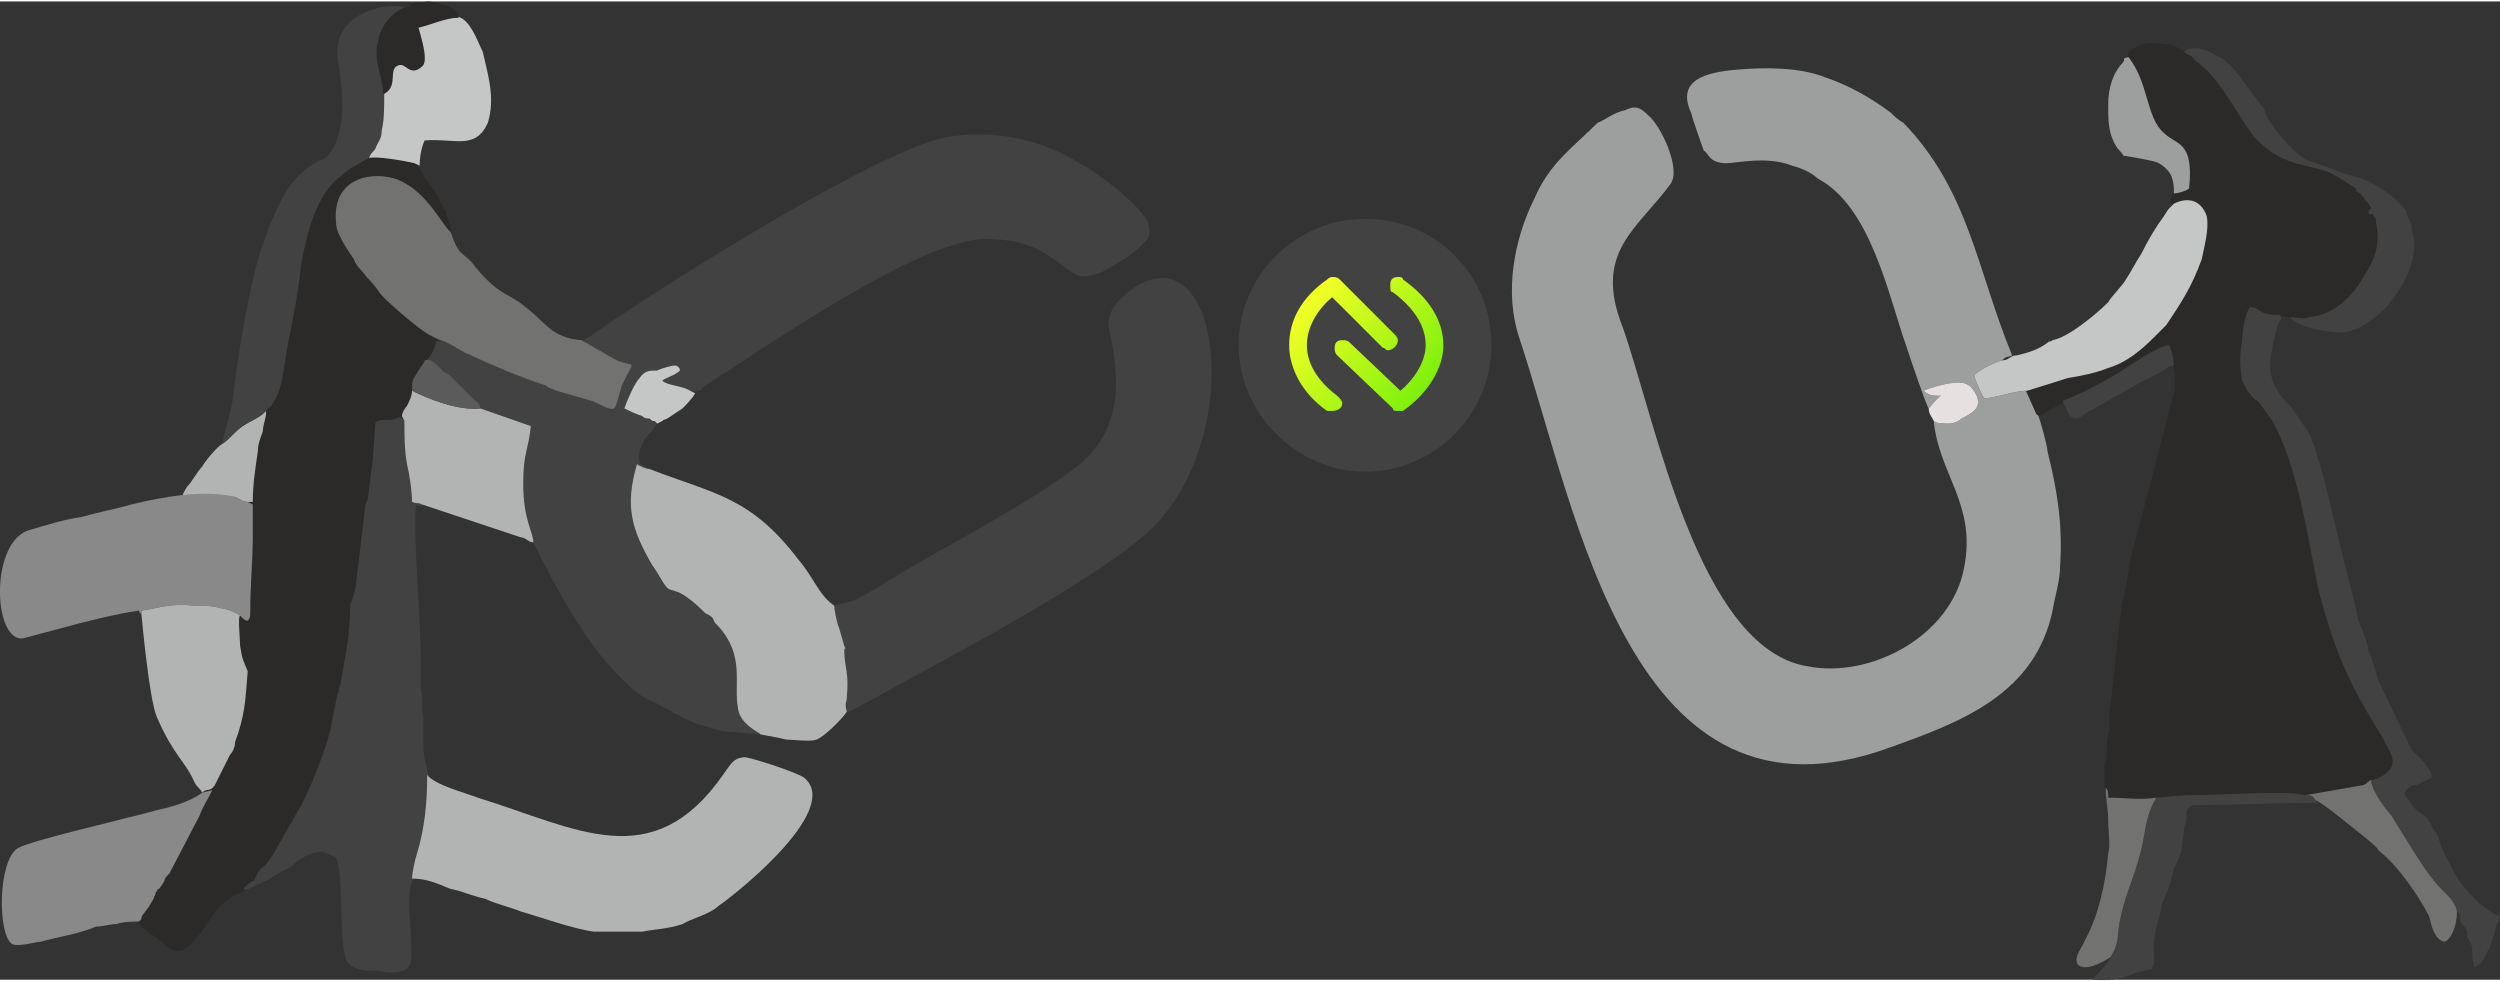 <?xml version="1.0" encoding="UTF-8"?>
<!DOCTYPE svg PUBLIC "-//W3C//DTD SVG 1.1//EN" "http://www.w3.org/Graphics/SVG/1.1/DTD/svg11.dtd">
<!-- Creator: CorelDRAW 2021 (64-Bit) -->
<svg xmlns="http://www.w3.org/2000/svg" xml:space="preserve" width="795px" height="312px" version="1.1" style="shape-rendering:geometricPrecision; text-rendering:geometricPrecision; image-rendering:optimizeQuality; fill-rule:evenodd; clip-rule:evenodd"
viewBox="0 0 9.89 3.87"
 xmlns:xlink="http://www.w3.org/1999/xlink"
 xmlns:xodm="http://www.corel.com/coreldraw/odm/2003">
 <rect x="0" y="0" width="9.89" height="3.87" fill="#333333" stroke="none"/>
 <defs>
  <style type="text/css">
   <![CDATA[
    .str1 {stroke:#434242;stroke-width:0.01;stroke-linecap:round;stroke-linejoin:round;stroke-miterlimit:22.926}
    .str0 {stroke:#2B2A29;stroke-width:0.01;stroke-linecap:round;stroke-linejoin:round;stroke-miterlimit:22.926}
    .fil6 {fill:#C5C6C6}
    .fil3 {fill:#B2B3B3}
    .fil0 {fill:#9D9E9E}
    .fil4 {fill:#898989}
    .fil5 {fill:#727271}
    .fil7 {fill:#5B5B5B}
    .fil1 {fill:#434242}
    .fil2 {fill:#2B2A29}
    .fil8 {fill:#E7E0E1}
    .fil9 {fill:#434242;fill-rule:nonzero}
    .fil11 {fill:url(#id0);fill-rule:nonzero}
    .fil10 {fill:url(#id1);fill-rule:nonzero}
   ]]>
  </style>
  <linearGradient id="id0" gradientUnits="userSpaceOnUse" x1="5.18" y1="1.21" x2="5.64" y2="1.6">
   <stop offset="0" style="stop-opacity:1; stop-color:#EFFE25"/>
   <stop offset="1" style="stop-opacity:1; stop-color:#75EF0A"/>
  </linearGradient>
  <linearGradient id="id1" gradientUnits="userSpaceOnUse" xlink:href="#id0" x1="5.18" y1="1.21" x2="5.64" y2="1.6">
  </linearGradient>
 </defs>
 <g id="Layer_x0020_1">
  <path class="fil0" d="M6.74 0.59c0.02,0.01 0.02,0.05 0.09,0.05 0.04,0 0.16,-0.03 0.26,0.01 0.04,0.01 0.08,0.03 0.1,0.05 0.21,0.11 0.28,0.46 0.35,0.66 0.01,0.03 0.08,0.24 0.09,0.25 0.01,-0.01 0.04,-0.05 0.05,-0.05 -0.03,0 -0.05,0 -0.07,-0.02 0.02,-0.01 0.09,-0.03 0.11,-0.03 0.06,-0.01 0.08,0.01 0.1,0.05 0.02,0.05 -0.02,0.07 -0.06,0.09 -0.01,0.01 -0.03,0.02 -0.05,0.02 -0.02,0 -0.05,0 -0.06,-0.01 0.02,0.21 0.17,0.33 0.12,0.58 -0.05,0.27 -0.37,0.44 -0.62,0.39 -0.43,-0.07 -0.6,-0.97 -0.73,-1.34 -0.12,-0.3 0.06,-0.39 0.19,-0.57 0.04,-0.06 -0.04,-0.23 -0.09,-0.27 -0.03,-0.03 -0.05,-0.04 -0.09,-0.02 -0.05,0.01 -0.08,0.04 -0.11,0.05 -0.1,0.1 -0.19,0.16 -0.25,0.3 -0.08,0.16 -0.12,0.37 -0.06,0.55 0.23,0.69 0.44,2 1.47,1.62 0.28,-0.1 0.57,-0.21 0.64,-0.54 0.01,-0.06 0.03,-0.12 0.03,-0.18 0.01,-0.16 -0.01,-0.29 -0.05,-0.45 0,-0.02 -0.03,-0.13 -0.04,-0.15l-0.04 -0.09c-0.05,0 -0.13,0.03 -0.17,0.03 -0.01,-0.01 -0.04,-0.08 -0.04,-0.09 0.01,-0.02 0.1,-0.06 0.11,-0.06 0.02,-0.02 0.02,-0.01 0.04,-0.02 -0.14,-0.34 -0.17,-0.65 -0.43,-0.92 -0.02,-0.01 -0.04,-0.03 -0.05,-0.04 -0.08,-0.06 -0.17,-0.11 -0.26,-0.14 -0.1,-0.04 -0.24,-0.04 -0.35,-0.03 -0.12,0.01 -0.24,0.04 -0.18,0.17 0.01,0.04 0.04,0.12 0.05,0.15z"/>
  <path class="fil1" d="M2.37 1.3c-0.04,0.03 -0.03,0.02 -0.06,0.04l-0.01 0 0.14 0.08c0.08,0.03 0.07,-0.01 0.02,0.1 -0.01,0.03 -0.02,0.08 -0.03,0.09 -0.02,0.01 -0.06,-0.02 -0.09,-0.03l-0.14 -0.04c-0.02,-0.01 -0.03,-0.01 -0.04,-0.02 -0.12,-0.04 -0.21,-0.08 -0.32,-0.13 -0.02,-0.01 -0.08,-0.05 -0.1,-0.05 -0.03,-0.01 -0.01,0.02 -0.05,0.07 0,0 0,0 0,0l-0.01 0.01c0.03,-0.01 0.05,0.02 0.07,0.04 0.01,0.01 0.02,0.01 0.03,0.02l0.08 0.08c0.02,0.02 0.04,0.03 0.04,0.05l0.2 0.07c-0.01,0.1 -0.03,0.1 -0.03,0.23 0,0.14 0.04,0.19 0.04,0.23 0.09,0.18 0.2,0.39 0.34,0.53 0.11,0.11 0.11,0.08 0.17,0.12 0.06,0.03 0.1,0.06 0.18,0.08 0.03,0.01 0.06,0.02 0.1,0.02 0.02,0 0.09,0.01 0.11,0.01 -0.01,-0.01 -0.08,-0.04 -0.09,-0.1 -0.02,-0.1 0.03,-0.21 -0.08,-0.33 -0.02,-0.02 -0.01,-0.01 -0.02,-0.03 -0.01,-0.01 -0.01,-0.01 -0.03,-0.02 -0.11,-0.11 -0.13,-0.08 -0.15,-0.1 -0.02,-0.02 -0.03,-0.05 -0.06,-0.09 -0.08,-0.14 -0.11,-0.23 -0.06,-0.4 0.01,0.01 0.04,0.02 0.05,0.02 -0.01,-0.01 0,0 -0.02,-0.01 -0.01,-0.01 -0.02,-0.01 -0.02,-0.02 -0.01,-0.04 0.02,-0.1 0.05,-0.12 0.01,-0.02 0.01,-0.02 0.02,-0.03 0,0 0,0 0,0l-0.01 -0.01c-0.01,0 -0.01,0 -0.02,-0.01 -0.01,0 -0.02,0 -0.03,-0.01 -0.03,-0.01 -0.05,-0.02 -0.07,-0.03 0.01,-0.03 0.04,-0.1 0.06,-0.12 0.02,-0.03 0.04,-0.03 0.07,-0.03 0.02,-0.01 0.06,-0.02 0.07,-0.02 0.01,0 0.02,0.01 0.02,0.02 -0.02,0.02 -0.06,0.03 -0.07,0.04 0.02,0.02 0.08,0.02 0.11,0.04 0.05,0.01 0.04,-0.01 0.06,-0.02 0.25,-0.16 0.85,-0.58 1.11,-0.58 0.15,0 0.22,0.04 0.31,0.11 0.05,0.04 0.08,0.05 0.15,0.02 0.04,-0.02 0.12,-0.07 0.14,-0.09 0.02,-0.02 0.02,-0.02 0.04,-0.04 0.01,-0.02 0.01,-0.04 0,-0.07 -0.04,-0.07 -0.19,-0.19 -0.27,-0.23 -0.14,-0.09 -0.34,-0.14 -0.54,-0.1 -0.27,0.06 -1.07,0.56 -1.36,0.76z"/>
  <path class="fil2 str0" d="M8.61 1.53l-0.18 0.69c0,0.02 -0.02,0.13 -0.03,0.16 -0.02,0.14 -0.03,0.29 -0.05,0.43 0,0.02 0,0.06 0,0.08 -0.01,0.01 0,0.02 -0.01,0.03 0,0.01 0.01,-0.01 0,0.01 0,0.01 0,0 0,0.01 0,0.02 0,0.06 -0.01,0.09l0 0.06 0 0.02c0.01,0.01 0.01,0.02 0.01,0.04 0.07,0 0.12,0.01 0.19,0 0.02,0 0.08,-0.01 0.14,-0.01 0.12,0 0.38,-0.02 0.45,0l0.23 -0.04c0.02,-0.01 0.01,-0.01 0.03,-0.02 0.03,0 0.07,-0.03 0.08,-0.05 0.02,-0.04 -0.02,-0.08 -0.03,-0.11 -0.13,-0.21 -0.19,-0.33 -0.26,-0.6 -0.04,-0.2 -0.08,-0.48 -0.18,-0.66 -0.03,-0.04 -0.04,-0.06 -0.06,-0.08 -0.02,-0.01 -0.03,-0.03 -0.04,-0.04l-0.02 -0.04c-0.03,-0.02 0,-0.01 -0.03,-0.02l-0.1 0.01c-0.03,0 -0.03,0.01 -0.06,0.01 -0.02,0 -0.04,-0.01 -0.06,0 0,0 0,0.01 -0.01,0.02l0 0.01z"/>
  <path class="fil2 str0" d="M1.05 1.62c0.01,0.01 -0.01,0.05 -0.01,0.08 -0.01,0.03 -0.02,0.05 -0.02,0.08 -0.01,0.07 -0.02,0.13 -0.02,0.2 0,0 0.02,0 -0.02,0l0.02 0.01c0,0.05 0,0.09 0,0.13 0,0.08 -0.01,0.15 -0.01,0.23 0,0.02 0,0.04 0,0.06 0,0.02 0,0.03 -0.01,0.04 -0.01,0 -0.02,-0.01 -0.03,-0.02 -0.01,0 0,0.1 0,0.12 0,0.02 0,0.03 0.01,0.05 0,0.01 0,0.03 0,0.03 0.01,0.01 0.02,0.02 0.02,0.02 -0.01,0.12 -0.01,0.17 -0.05,0.28 0,0.02 -0.01,0.04 -0.02,0.05 -0.01,0.02 -0.02,0.04 -0.03,0.06 -0.01,0.02 -0.02,0.04 -0.03,0.06 -0.02,0.03 -0.03,0.01 -0.05,0.03l0.04 -0.01c-0.02,0.04 -0.04,0.07 -0.05,0.1l-0.12 0.23c-0.01,0.01 -0.02,0.02 -0.02,0.03 -0.03,0.05 -0.02,0.02 -0.03,0.04 -0.01,0.01 0,0.01 -0.01,0.02 0,0.01 -0.01,0.02 -0.02,0.04l-0.03 0.04c0,0.01 0,0.01 -0.01,0.02 0.01,0 0,-0.01 0.01,0.01 0.01,0.02 0.02,0.01 0.03,0.03 0.08,0.04 0.1,0.14 0.2,0 0.05,-0.06 0.05,-0.09 0.12,-0.14 0.02,-0.01 0.05,-0.02 0.06,-0.03 0.01,-0.01 0.02,-0.02 0.04,-0.03 0.01,-0.02 0.01,-0.03 0.03,-0.05 0.02,-0.01 0.05,-0.06 0.06,-0.08l0.08 -0.14c0.04,-0.06 0.11,-0.24 0.13,-0.32l0.03 -0.15c0.01,-0.01 0,-0.02 0.01,-0.03 0.02,-0.12 0.04,-0.19 0.04,-0.32 0.01,-0.03 0.01,-0.03 0.02,-0.06l0.04 -0.33c0,-0.01 0,-0.01 0.01,-0.03l0.02 -0.16 0.01 -0.14c0,-0.01 0.04,-0.01 0.06,-0.01 0.02,0 0.02,-0.01 0.03,-0.01l0.02 0.01 -0.01 -0.02c0,-0.01 0.01,-0.03 0.02,-0.04 0.01,-0.02 0.02,-0.04 0.02,-0.06 0,-0.04 0,-0.04 0.02,-0.07 0.01,-0.02 0.03,-0.04 0.03,-0.05l0.01 -0.01c0,0 0,0 0,0 0.04,-0.05 0.02,-0.08 0.05,-0.07l-0.04 -0.02c-0.04,-0.02 -0.18,-0.14 -0.2,-0.17 -0.02,-0.03 -0.04,-0.05 -0.05,-0.06 -0.02,-0.03 -0.04,-0.04 -0.05,-0.07 -0.02,-0.03 -0.07,-0.1 -0.07,-0.14 -0.02,-0.17 0.12,-0.21 0.23,-0.18 0.12,0.04 0.18,0.17 0.22,0.21 0,-0.03 -0.02,-0.05 -0.02,-0.08 0,0 -0.01,-0.01 -0.01,-0.01l-0.01 -0.02c-0.03,-0.07 -0.05,-0.07 -0.07,-0.11 -0.02,-0.04 0,-0.01 -0.03,-0.05 -0.04,-0.01 -0.16,-0.03 -0.18,-0.02 -0.02,0.01 -0.08,0.04 -0.11,0.07 -0.1,0.07 -0.14,0.24 -0.16,0.36 -0.01,0.1 -0.03,0.2 -0.05,0.3 -0.02,0.1 -0.02,0.22 -0.09,0.27z"/>
  <path class="fil1" d="M4.22 1.87c-0.21,0.15 -0.49,0.29 -0.72,0.43 -0.01,0.01 -0.02,0.01 -0.03,0.02 -0.09,0.05 -0.08,0.05 -0.17,0.07 0,0 0.05,0.41 0.05,0.42 0.01,0 0,0 0.03,-0.01 0.34,-0.19 0.89,-0.47 1.15,-0.69 0.4,-0.35 0.31,-1.2 -0.04,-0.98 -0.07,0.05 -0.12,0.1 -0.1,0.18 0.05,0.22 0.04,0.42 -0.17,0.56z"/>
  <path class="fil2 str0" d="M8.42 0.22c0.08,0.1 0.07,0.24 0.14,0.3 0.05,0.05 0.12,0.03 0.1,0.22 -0.01,0.01 -0.05,0.02 -0.06,0.02 0,0.01 -0.02,0.04 0,0.04 0.06,-0.03 0.11,-0.01 0.13,0.05 0.01,0.05 -0.01,0.12 -0.02,0.17 -0.04,0.11 -0.08,0.17 -0.14,0.26 -0.02,0.02 -0.03,0.03 -0.05,0.05 -0.05,0.05 -0.11,0.1 -0.18,0.12 -0.05,0.02 -0.1,0.03 -0.16,0.04l-0.16 0.05 0.04 0.09c0.01,0.01 0.03,-0.01 0.05,-0.02 0.02,-0.01 0.04,-0.02 0.05,-0.03 0.08,-0.03 0.15,-0.07 0.22,-0.11 0.03,-0.02 0.16,-0.11 0.2,-0.11 0.01,0.01 0.02,0.06 0.02,0.08 0.01,0.03 0.01,0.06 0.01,0.09l0 -0.01c0.01,-0.01 0.01,-0.02 0.01,-0.02 0.02,-0.01 0.04,0 0.06,0 0.03,0 0.03,-0.01 0.06,-0.01l0.1 -0.01c0.03,0.01 0,0 0.03,0.02 -0.01,-0.06 -0.01,-0.1 0,-0.16 0,-0.03 0.01,-0.1 0.03,-0.13 0.05,0 0.02,0.03 0.12,0.03l0.11 0.01c0.11,-0.01 0.18,-0.09 0.22,-0.16 0.04,-0.06 0.07,-0.13 0.05,-0.21 0,-0.01 0,-0.03 -0.01,-0.03 -0.01,-0.03 0.01,0 -0.02,-0.01 0,-0.04 0.02,0 0.01,-0.02 0,-0.01 -0.01,-0.02 -0.02,-0.03 -0.02,-0.03 -0.02,-0.03 -0.04,-0.04 0.01,-0.01 -0.02,-0.02 -0.03,-0.03 -0.02,-0.01 -0.03,-0.02 -0.05,-0.03 -0.03,-0.02 -0.08,-0.03 -0.12,-0.04 -0.09,-0.02 -0.14,-0.05 -0.2,-0.11 -0.09,-0.12 -0.13,-0.23 -0.24,-0.31 -0.01,-0.02 -0.03,-0.02 -0.04,-0.03 -0.04,-0.02 -0.06,-0.03 -0.13,-0.03 -0.03,0 -0.09,0.02 -0.09,0.05z"/>
  <path class="fil1 str1" d="M0.97 3.51c0.03,-0.01 0.06,-0.03 0.09,-0.04 0.03,-0.02 0.06,-0.04 0.09,-0.05 0,-0.01 0.08,-0.07 0.13,-0.06l0.05 0.02c0.04,0.05 0.01,0.36 0.05,0.42 0.03,0.03 0.07,0.03 0.12,0.03 0.03,0.01 0.09,0.01 0.11,-0.01 0.02,-0.02 0.01,-0.08 0.01,-0.12 0,-0.07 -0.02,-0.17 0.01,-0.23 0,-0.02 0.01,-0.07 0.02,-0.1 0.01,-0.03 0.02,-0.06 0.02,-0.09 0.02,-0.07 0.02,-0.16 0.02,-0.22 -0.01,-0.04 -0.02,-0.07 -0.02,-0.11 0,-0.04 0,-0.1 0,-0.12 -0.01,-0.02 0,-0.08 -0.01,-0.11 0,-0.03 0,-0.06 0,-0.1 0,-0.19 -0.03,-0.47 -0.02,-0.63l0.03 0c-0.02,-0.01 -0.01,0 -0.04,-0.01 0,-0.04 -0.01,-0.11 -0.02,-0.15 -0.01,-0.06 -0.01,-0.1 -0.01,-0.17l-0.02 -0.01c-0.01,0 -0.01,0.01 -0.03,0.01 -0.02,0 -0.06,0 -0.06,0.01l-0.01 0.14 -0.02 0.16c-0.01,0.02 -0.01,0.02 -0.01,0.03l-0.04 0.33c-0.01,0.03 -0.01,0.03 -0.02,0.06 0,0.13 -0.02,0.2 -0.04,0.32 -0.01,0.01 0,0.02 -0.01,0.03l-0.03 0.15c-0.02,0.08 -0.09,0.26 -0.13,0.32l-0.08 0.14c-0.01,0.02 -0.04,0.07 -0.06,0.08 -0.02,0.02 -0.02,0.03 -0.03,0.05 -0.02,0.01 -0.03,0.02 -0.04,0.03z"/>
  <path class="fil3" d="M1.69 3.06c0,0.11 -0.01,0.21 -0.04,0.31 -0.01,0.03 -0.02,0.08 -0.02,0.1 0.06,0 0.1,0.02 0.15,0.04 0.05,0.01 0.09,0.03 0.14,0.04 0.04,0.02 0.09,0.03 0.14,0.05 0.07,0.02 0.21,0.07 0.29,0.08 0.05,0 0.15,0 0.19,0 0.05,-0.01 0.1,-0.01 0.16,-0.03 0.03,-0.02 0.11,-0.04 0.14,-0.07 0.1,-0.07 0.49,-0.39 0.34,-0.51 -0.03,-0.02 -0.18,-0.07 -0.23,-0.08 -0.05,0 -0.06,0.03 -0.09,0.07 -0.28,0.4 -0.58,0.21 -0.97,0.09 -0.05,-0.02 -0.17,-0.05 -0.2,-0.09z"/>
  <path class="fil3" d="M0.88 1.75c-0.02,0.01 -0.07,0.07 -0.08,0.09 -0.02,0.02 -0.04,0.06 -0.06,0.08 -0.05,0.08 0.01,0.02 0.12,0.04 0.03,0 0.05,0 0.07,0 0.02,0.01 0.03,0.02 0.05,0.02 0.04,0 0.02,0 0.02,0 0,-0.07 0.01,-0.13 0.02,-0.2 0,-0.03 0.01,-0.05 0.02,-0.08 0,-0.03 0.02,-0.07 0.01,-0.08 -0.01,0.02 -0.06,0.04 -0.09,0.06 -0.03,0.02 -0.05,0.05 -0.08,0.07z"/>
  <path class="fil3" d="M3.01 2.9c0.05,0.01 0.06,0.01 0.1,0.02 0.02,0 0.1,0.01 0.12,0 0.03,-0.01 0.1,-0.08 0.12,-0.11 -0.01,-0.04 0,-0.03 0,-0.06 0.01,-0.09 -0.01,-0.12 -0.01,-0.18 0,-0.02 0.01,0 0,-0.02l-0.02 -0.07c-0.01,-0.02 -0.02,-0.08 -0.02,-0.09 -0.06,-0.04 -0.08,-0.11 -0.14,-0.18 -0.19,-0.25 -0.33,-0.26 -0.59,-0.36 -0.01,0 -0.04,-0.01 -0.05,-0.02 -0.05,0.17 -0.02,0.26 0.06,0.4 0.03,0.04 0.04,0.07 0.06,0.09 0.02,0.02 0.04,-0.01 0.15,0.1 0.02,0.01 0.02,0.01 0.03,0.02 0.01,0.02 0,0.01 0.02,0.03 0.11,0.12 0.06,0.23 0.08,0.33 0.01,0.06 0.08,0.09 0.09,0.1z"/>
  <path class="fil4" d="M0.09 2.52c0.04,-0.01 0.11,-0.03 0.15,-0.04 0.07,-0.02 0.23,-0.06 0.31,-0.07 0,0.01 0.01,0.01 0.01,0.02l0 -0.02c0.07,-0.01 0.11,-0.03 0.21,-0.02 0.03,0 0.07,0 0.1,0.01 0.02,0 0.07,0.02 0.08,0.03 0.01,0.01 0.02,0.02 0.03,0.02 0.01,-0.01 0.01,-0.02 0.01,-0.04 0,-0.1 0.01,-0.2 0.01,-0.29 0,-0.04 0,-0.08 0,-0.13l-0.02 -0.01c-0.02,0 -0.03,-0.01 -0.05,-0.02 -0.12,-0.03 -0.29,0 -0.41,0.03 -0.07,0.02 -0.13,0.03 -0.2,0.05 -0.07,0.01 -0.13,0.03 -0.2,0.05 -0.16,0.04 -0.15,0.44 -0.03,0.43z"/>
  <path class="fil5" d="M1.74 1.34c0.02,0 0.08,0.04 0.1,0.05 0.11,0.05 0.2,0.09 0.32,0.13 0.01,0.01 0.02,0.01 0.04,0.02l0.14 0.04c0.03,0.01 0.07,0.04 0.09,0.03 0.01,-0.01 0.02,-0.06 0.03,-0.09 0.05,-0.11 0.06,-0.07 -0.02,-0.1l-0.14 -0.08c-0.12,-0.01 -0.14,-0.07 -0.22,-0.13 -0.07,-0.06 -0.1,-0.04 -0.2,-0.16 -0.02,-0.03 -0.04,-0.04 -0.06,-0.06 -0.03,-0.04 -0.03,-0.07 -0.04,-0.08 -0.04,-0.04 -0.1,-0.17 -0.22,-0.21 -0.11,-0.03 -0.25,0.01 -0.23,0.18 0,0.04 0.05,0.11 0.07,0.14 0.01,0.03 0.03,0.04 0.05,0.07 0.01,0.01 0.03,0.03 0.05,0.06 0.02,0.03 0.16,0.15 0.2,0.17l0.04 0.02z"/>
  <path class="fil1" d="M8.87 1.5l0.02 0.04c0.01,0.01 0.02,0.03 0.04,0.04 0.02,0.02 0.03,0.04 0.06,0.08 0.1,0.18 0.14,0.46 0.18,0.66 0.07,0.27 0.13,0.39 0.26,0.6 0.01,0.03 0.05,0.07 0.03,0.11 -0.01,0.02 -0.05,0.05 -0.08,0.05 0,0.04 0.06,0.12 0.08,0.14 0.05,0.08 0.12,0.2 0.17,0.26 0.03,0.04 0.08,0.07 0.09,0.12 0.02,0.01 0,0.03 0.02,0.05 0,0.01 0.01,0 0.02,0.03 0,0.01 0,0.01 0,0.02 0.01,0.02 0.02,0.03 0.02,0.05 0,0.03 0,0.05 0.01,0.07 0.03,-0.01 0.04,-0.04 0.05,-0.06 0,-0.01 0.01,-0.01 0.01,-0.02l0.02 -0.06c0.01,-0.06 0.01,-0.01 0.02,-0.06 -0.03,-0.01 -0.05,-0.03 -0.08,-0.05 -0.03,-0.03 -0.02,-0.02 -0.04,-0.04 -0.05,-0.06 -0.03,-0.03 -0.07,-0.1l-0.04 -0.08c-0.01,-0.02 -0.01,-0.05 -0.03,-0.07l0 0c-0.02,-0.03 0,-0.01 -0.03,-0.05 -0.01,-0.01 -0.04,-0.03 -0.05,-0.04 -0.03,-0.05 -0.05,-0.05 -0.03,-0.07 0,0 0.01,-0.01 0.01,-0.01 0.01,-0.01 0.02,-0.01 0.03,-0.01 0.02,-0.01 0.04,-0.02 0.06,-0.03 0,-0.03 -0.02,-0.04 -0.03,-0.06 -0.02,-0.02 -0.03,-0.03 -0.05,-0.05l-0.12 -0.25c-0.02,-0.04 -0.03,-0.1 -0.05,-0.14 0,-0.02 -0.03,-0.1 -0.04,-0.12 -0.01,-0.05 -0.02,-0.09 -0.03,-0.13 -0.03,-0.1 -0.11,-0.47 -0.13,-0.51 -0.01,-0.04 -0.02,-0.07 -0.04,-0.11l-0.07 -0.1c-0.01,-0.01 -0.04,-0.04 -0.05,-0.06 -0.02,-0.03 -0.03,-0.07 -0.03,-0.1 0,-0.04 0.02,-0.12 0.03,-0.16 0.01,-0.02 0.02,-0.02 0.01,-0.04 -0.1,0 -0.07,-0.03 -0.12,-0.03 -0.02,0.03 -0.03,0.1 -0.03,0.13 -0.01,0.06 -0.01,0.1 0,0.16z"/>
  <path class="fil1" d="M1.26 0.63l-0.03 0.02c-0.1,0.06 -0.15,0.2 -0.19,0.31 -0.05,0.14 -0.1,0.44 -0.12,0.62 -0.01,0.06 -0.03,0.11 -0.04,0.17 0.03,-0.02 0.05,-0.05 0.08,-0.07 0.03,-0.02 0.08,-0.04 0.09,-0.06 0.07,-0.05 0.07,-0.17 0.09,-0.27 0.02,-0.1 0.04,-0.2 0.05,-0.3 0.02,-0.12 0.06,-0.29 0.16,-0.36 0.03,-0.03 0.09,-0.06 0.11,-0.07 0.01,-0.03 0.02,-0.02 0.03,-0.05 0.01,-0.02 0.02,-0.03 0.02,-0.06 0.01,-0.04 0.01,-0.09 0.01,-0.15 0,-0.06 -0.04,-0.13 -0.02,-0.2 0.01,-0.06 0.05,-0.11 0.1,-0.13 0,-0.01 0,-0.01 -0.02,-0.01 -0.1,-0.01 -0.28,0.05 -0.24,0.23 0.01,0.07 0.02,0.15 0.01,0.23 -0.01,0.05 -0.03,0.14 -0.09,0.15z"/>
  <path class="fil4" d="M0.8 3.13l0 0c-0.04,0.03 -0.1,0.05 -0.14,0.06 -0.05,0.01 -0.11,0.03 -0.16,0.04 -0.03,0.01 -0.38,0.09 -0.43,0.12 -0.08,0.05 -0.08,0.35 -0.02,0.38 0.03,0.01 0.09,-0.01 0.11,-0.01 0.07,-0.02 0.15,-0.03 0.22,-0.06 0.03,0 0.05,-0.01 0.08,-0.01 0.03,-0.01 0.06,-0.01 0.09,-0.01 0.01,-0.01 0.01,-0.01 0.01,-0.02l0.03 -0.04c0.01,-0.02 0.02,-0.03 0.02,-0.04 0.01,-0.01 0,-0.01 0.01,-0.02 0.01,-0.02 0,0.01 0.03,-0.04 0,-0.01 0.01,-0.02 0.02,-0.03l0.12 -0.23c0.01,-0.03 0.03,-0.06 0.05,-0.1l-0.04 0.01z"/>
  <path class="fil3" d="M0.56 2.43l0 0c0,0 0.03,0.33 0.06,0.4 0.07,0.16 0.11,0.17 0.15,0.26 0.01,0.02 0.02,0.02 0.03,0.04l0 0c0.02,-0.02 0.03,0 0.05,-0.03 0.01,-0.02 0.02,-0.04 0.03,-0.06 0.01,-0.02 0.02,-0.04 0.03,-0.06 0.01,-0.01 0.02,-0.03 0.02,-0.05 0.04,-0.11 0.04,-0.16 0.05,-0.28 -0.02,-0.05 -0.02,-0.04 -0.03,-0.1 0,-0.02 -0.01,-0.12 0,-0.12 -0.01,-0.01 -0.06,-0.03 -0.08,-0.03 -0.03,-0.01 -0.07,-0.01 -0.1,-0.01 -0.1,-0.01 -0.14,0.01 -0.21,0.02l0 0.02z"/>
  <path class="fil6" d="M8.6 0.8l-0.01 0.01c-0.02,0.02 -0.01,0.01 -0.03,0.04 -0.03,0.04 -0.06,0.09 -0.09,0.15 -0.02,0.03 -0.04,0.07 -0.06,0.1 -0.01,0.02 -0.06,0.07 -0.07,0.09 -0.05,0.05 -0.16,0.14 -0.22,0.15 -0.01,0.01 -0.01,0 -0.02,0.01 -0.04,0.03 -0.08,0.04 -0.12,0.05 -0.03,0 -0.03,0.02 -0.06,0.02 -0.01,0 -0.1,0.04 -0.11,0.06 0,0.01 0.03,0.08 0.04,0.09 0.04,0 0.12,-0.03 0.17,-0.03l0.16 -0.05c0.06,-0.01 0.11,-0.02 0.16,-0.04 0.07,-0.02 0.13,-0.07 0.18,-0.12 0.02,-0.02 0.03,-0.03 0.05,-0.05 0.06,-0.09 0.1,-0.15 0.14,-0.26 0.01,-0.05 0.03,-0.12 0.02,-0.17 -0.02,-0.06 -0.07,-0.08 -0.13,-0.05z"/>
  <path class="fil3" d="M1.6 1.66c0,0.07 0,0.11 0.01,0.17 0.01,0.04 0.02,0.11 0.02,0.15 0.03,0.01 0.02,0 0.04,0.01l0.39 0.13c0.02,0 0.03,0.02 0.05,0.02 0,-0.04 -0.04,-0.09 -0.04,-0.23 0,-0.13 0.02,-0.13 0.03,-0.23l-0.2 -0.07c-0.09,0.01 -0.21,-0.04 -0.27,-0.07 0,0.02 -0.01,0.04 -0.02,0.06 -0.01,0.01 -0.02,0.03 -0.02,0.04l0.01 0.02z"/>
  <path class="fil6" d="M1.52 0.36c0,0.06 0,0.11 -0.01,0.15 0,0.03 -0.01,0.04 -0.02,0.06 -0.01,0.03 -0.02,0.02 -0.03,0.05 0.02,-0.01 0.14,0.01 0.18,0.02l0.02 0.01c0,-0.04 0.01,-0.08 0.02,-0.1 0.12,-0.01 0.2,0.04 0.25,-0.07 0.03,-0.1 0,-0.19 -0.02,-0.28 -0.02,-0.04 -0.05,-0.13 -0.1,-0.14 -0.05,0 -0.11,0.03 -0.16,0.04 0,0.01 0.04,0.12 0.02,0.15 -0.05,0.05 -0.06,-0.02 -0.1,0 -0.04,0.02 0,0.08 -0.05,0.11z"/>
  <path class="fil1" d="M8.64 0.2c0.01,0.01 0.03,0.01 0.04,0.03 0.11,0.08 0.15,0.19 0.24,0.31 0.06,0.06 0.11,0.09 0.2,0.11 0.04,0.01 0.09,0.02 0.12,0.04 0.02,0.01 0.03,0.02 0.05,0.03 0.01,0.01 0.04,0.02 0.03,0.03 0.02,0.01 0.02,0.01 0.04,0.04 0.01,0.01 0.02,0.02 0.02,0.03 0.01,0.02 -0.01,-0.02 -0.01,0.02 0.03,0.01 0.01,-0.02 0.02,0.01 0.01,0 0.01,0.02 0.01,0.03 0.02,0.08 -0.01,0.15 -0.05,0.21 -0.04,0.07 -0.11,0.15 -0.22,0.16 -0.01,0.01 -0.04,0 -0.07,0 0.03,0.04 0.15,0.06 0.21,0.06 0.07,-0.01 0.13,-0.06 0.17,-0.1 0.06,-0.07 0.12,-0.17 0.11,-0.27 -0.01,-0.03 -0.01,-0.04 -0.01,-0.06 -0.01,-0.02 -0.02,-0.03 -0.02,-0.05 -0.02,-0.02 -0.03,-0.04 -0.06,-0.06 -0.11,-0.09 -0.16,-0.07 -0.24,-0.11 -0.03,-0.01 -0.06,-0.02 -0.09,-0.03 -0.06,-0.03 -0.15,-0.14 -0.17,-0.19 0,0 0,0 0,-0.01l-0.09 -0.12c-0.03,-0.04 -0.06,-0.08 -0.11,-0.1 -0.03,-0.02 -0.09,-0.04 -0.12,-0.01z"/>
  <path class="fil1" d="M8.53 3.15c-0.03,0.05 -0.04,0.1 -0.05,0.16 -0.02,0.12 -0.07,0.21 -0.09,0.31 -0.02,0.08 0,0.09 -0.04,0.16 -0.01,0.03 -0.06,0.07 -0.07,0.09 0.13,0.01 0.14,-0.03 0.23,-0.04 0.02,-0.03 0.01,-0.05 0.01,-0.08 0,-0.09 0.03,-0.13 0.03,-0.17 0.02,-0.06 0.03,-0.06 0.05,-0.15 0.01,-0.02 0.02,-0.04 0.03,-0.07 0,-0.03 0.01,-0.06 0.01,-0.09 0.02,-0.05 0,-0.07 0.02,-0.08l0.01 -0.01 0.48 -0.01c0.02,0 0.02,0.01 0.01,-0.01 -0.01,-0.02 -0.02,-0.02 -0.04,-0.02 -0.07,-0.02 -0.33,0 -0.45,0 -0.06,0 -0.12,0.01 -0.14,0.01z"/>
  <path class="fil5" d="M9.12 3.14c0.02,0 0.03,0 0.04,0.02 0.03,0.01 0.16,0.12 0.2,0.15 0.01,0.01 0.05,0.04 0.05,0.05 0.07,0.05 0.16,0.18 0.2,0.26 0.01,0.04 0.02,0.09 0.06,0.1 0.03,-0.01 0.05,-0.07 0.05,-0.12 -0.01,-0.05 -0.06,-0.08 -0.09,-0.12 -0.05,-0.06 -0.12,-0.18 -0.17,-0.26 -0.02,-0.02 -0.08,-0.1 -0.08,-0.14 -0.02,0.01 -0.01,0.01 -0.03,0.02l-0.23 0.04z"/>
  <path class="fil5" d="M8.34 3.37c-0.01,0.12 -0.04,0.25 -0.09,0.34 -0.01,0.03 -0.05,0.07 -0.03,0.1 0.03,0.03 0.1,-0.01 0.13,-0.03 0.04,-0.07 0.02,-0.08 0.04,-0.16 0.02,-0.1 0.07,-0.19 0.09,-0.31 0.01,-0.06 0.02,-0.11 0.05,-0.16 -0.07,0.01 -0.12,0 -0.19,0 0,-0.02 0,-0.03 -0.01,-0.04 0,0.05 0.01,0.08 0.01,0.13 0,0.04 0.01,0.1 0,0.13z"/>
  <path class="fil0" d="M8.4 0.61c0,0 0.13,0.02 0.14,0.03 0.02,0.01 0.04,0.03 0.05,0.05 0.01,0.03 0.01,0.04 0.01,0.07 0.01,0 0.05,-0.01 0.06,-0.02 0.02,-0.19 -0.05,-0.17 -0.1,-0.22 -0.07,-0.06 -0.06,-0.2 -0.14,-0.3 -0.03,0.01 -0.01,0 -0.02,0.02 -0.04,0.04 -0.06,0.1 -0.06,0.17 0,0.06 0,0.11 0.03,0.16 0.01,0.02 0.02,0.02 0.03,0.04z"/>
  <path class="fil2 str0" d="M1.6 0.03c-0.05,0.02 -0.09,0.07 -0.1,0.13 -0.02,0.07 0.02,0.14 0.02,0.2 0.05,-0.03 0.01,-0.09 0.05,-0.11 0.04,-0.02 0.05,0.05 0.1,0 0.02,-0.03 -0.02,-0.14 -0.02,-0.15 0.05,-0.01 0.11,-0.04 0.16,-0.04 0,-0.03 -0.07,-0.05 -0.09,-0.05 -0.03,-0.01 -0.04,0 -0.07,0 -0.02,0 -0.03,0.02 -0.05,0.02z"/>
  <path class="fil1" d="M8.16 1.58c0.01,0.02 0.02,0.05 0.03,0.06 0.02,0.02 0.05,0 0.06,-0.01l0.23 -0.13c0.03,-0.01 0.04,-0.02 0.06,-0.03 0.02,-0.01 0.04,-0.03 0.06,-0.03 0,-0.02 -0.01,-0.07 -0.02,-0.08 -0.04,0 -0.17,0.09 -0.2,0.11 -0.07,0.04 -0.14,0.08 -0.22,0.11z"/>
  <path class="fil6" d="M2.6 1.67l0.02 -0.01c0.01,-0.01 0,0 0.02,-0.01l0.06 -0.04c0.01,-0.01 0.04,-0.04 0.05,-0.06 0,0 0,0 0,0l-0.02 -0.01c-0.03,-0.02 -0.09,-0.02 -0.11,-0.04 0.01,-0.01 0.05,-0.02 0.07,-0.04 0,-0.01 -0.01,-0.02 -0.02,-0.02 -0.01,0 -0.05,0.01 -0.07,0.02 -0.03,0 -0.05,0 -0.07,0.03 -0.02,0.02 -0.05,0.09 -0.06,0.12 0.02,0.01 0.04,0.02 0.07,0.03 0.01,0.01 0.02,0.01 0.03,0.01 0.01,0.01 0.01,0.01 0.02,0.01l0.01 0.01c0,0 0,0 0,0z"/>
  <path class="fil7" d="M1.63 1.54c0.06,0.03 0.18,0.08 0.27,0.07 0,-0.02 -0.02,-0.03 -0.04,-0.05l-0.08 -0.08c-0.01,-0.01 -0.02,-0.01 -0.03,-0.02 -0.02,-0.02 -0.04,-0.05 -0.07,-0.04 0,0.01 -0.02,0.03 -0.03,0.05 -0.02,0.03 -0.02,0.03 -0.02,0.07z"/>
  <path class="fil8" d="M7.63 1.61c0,0.02 0.01,0.03 0.02,0.05 0.01,0.01 0.04,0.01 0.06,0.01 0.02,0 0.04,-0.01 0.05,-0.02 0.04,-0.02 0.08,-0.04 0.06,-0.09 -0.02,-0.04 -0.04,-0.06 -0.1,-0.05 -0.02,0 -0.09,0.02 -0.11,0.03 0.02,0.02 0.04,0.02 0.07,0.02 -0.01,0 -0.04,0.04 -0.05,0.05z"/>
  <path class="fil9" d="M5.4 1.86c0.28,0 0.5,-0.23 0.5,-0.5 0,-0.28 -0.22,-0.5 -0.5,-0.5 -0.27,0 -0.5,0.22 -0.5,0.5 0,0.27 0.23,0.5 0.5,0.5z"/>
  <g id="_2206901102432">
   <path id="Path_7392" class="fil10" d="M5.53 1.62c0,0 0,0 0,0 -0.01,0 -0.02,0 -0.02,-0.01l-0.22 -0.21c-0.01,-0.01 -0.01,-0.02 -0.01,-0.03 0,-0.02 0.01,-0.03 0.03,-0.03 0.01,0 0.02,0 0.03,0.01l0.2 0.19c0.06,-0.05 0.1,-0.12 0.1,-0.18 0,-0.08 -0.05,-0.15 -0.13,-0.21 -0.01,0 -0.01,-0.01 -0.01,-0.03 0,-0.02 0.01,-0.03 0.03,-0.03 0.01,0 0.02,0 0.02,0.01 0.1,0.07 0.16,0.16 0.16,0.26 0,0.09 -0.06,0.19 -0.16,0.26 0,0 -0.01,0 -0.02,0 0,0 0,0 0,0m0 0l0 0 0 0z" data-name="Path 7392"/>
   <path id="Path_7393" class="fil11" d="M5.27 1.62c0,0 0,0 0,0 0,0 -0.01,0 -0.02,0 -0.1,-0.07 -0.15,-0.17 -0.15,-0.26 0,-0.1 0.05,-0.19 0.15,-0.26 0.01,-0.01 0.02,-0.01 0.02,-0.01 0.01,0 0.02,0 0.03,0.01l0.22 0.22c0,0 0.01,0.01 0.01,0.02 0,0.02 -0.02,0.04 -0.04,0.04 -0.01,0 -0.01,-0.01 -0.02,-0.01l-0.2 -0.2c-0.06,0.05 -0.1,0.12 -0.1,0.19 0,0.07 0.04,0.14 0.12,0.2 0.01,0.01 0.02,0.02 0.02,0.03 0,0.02 -0.02,0.03 -0.04,0.03 0,0 0,0 0,0m0 0l0 0 0 0z" data-name="Path 7393"/>
  </g>
 </g>
</svg>
